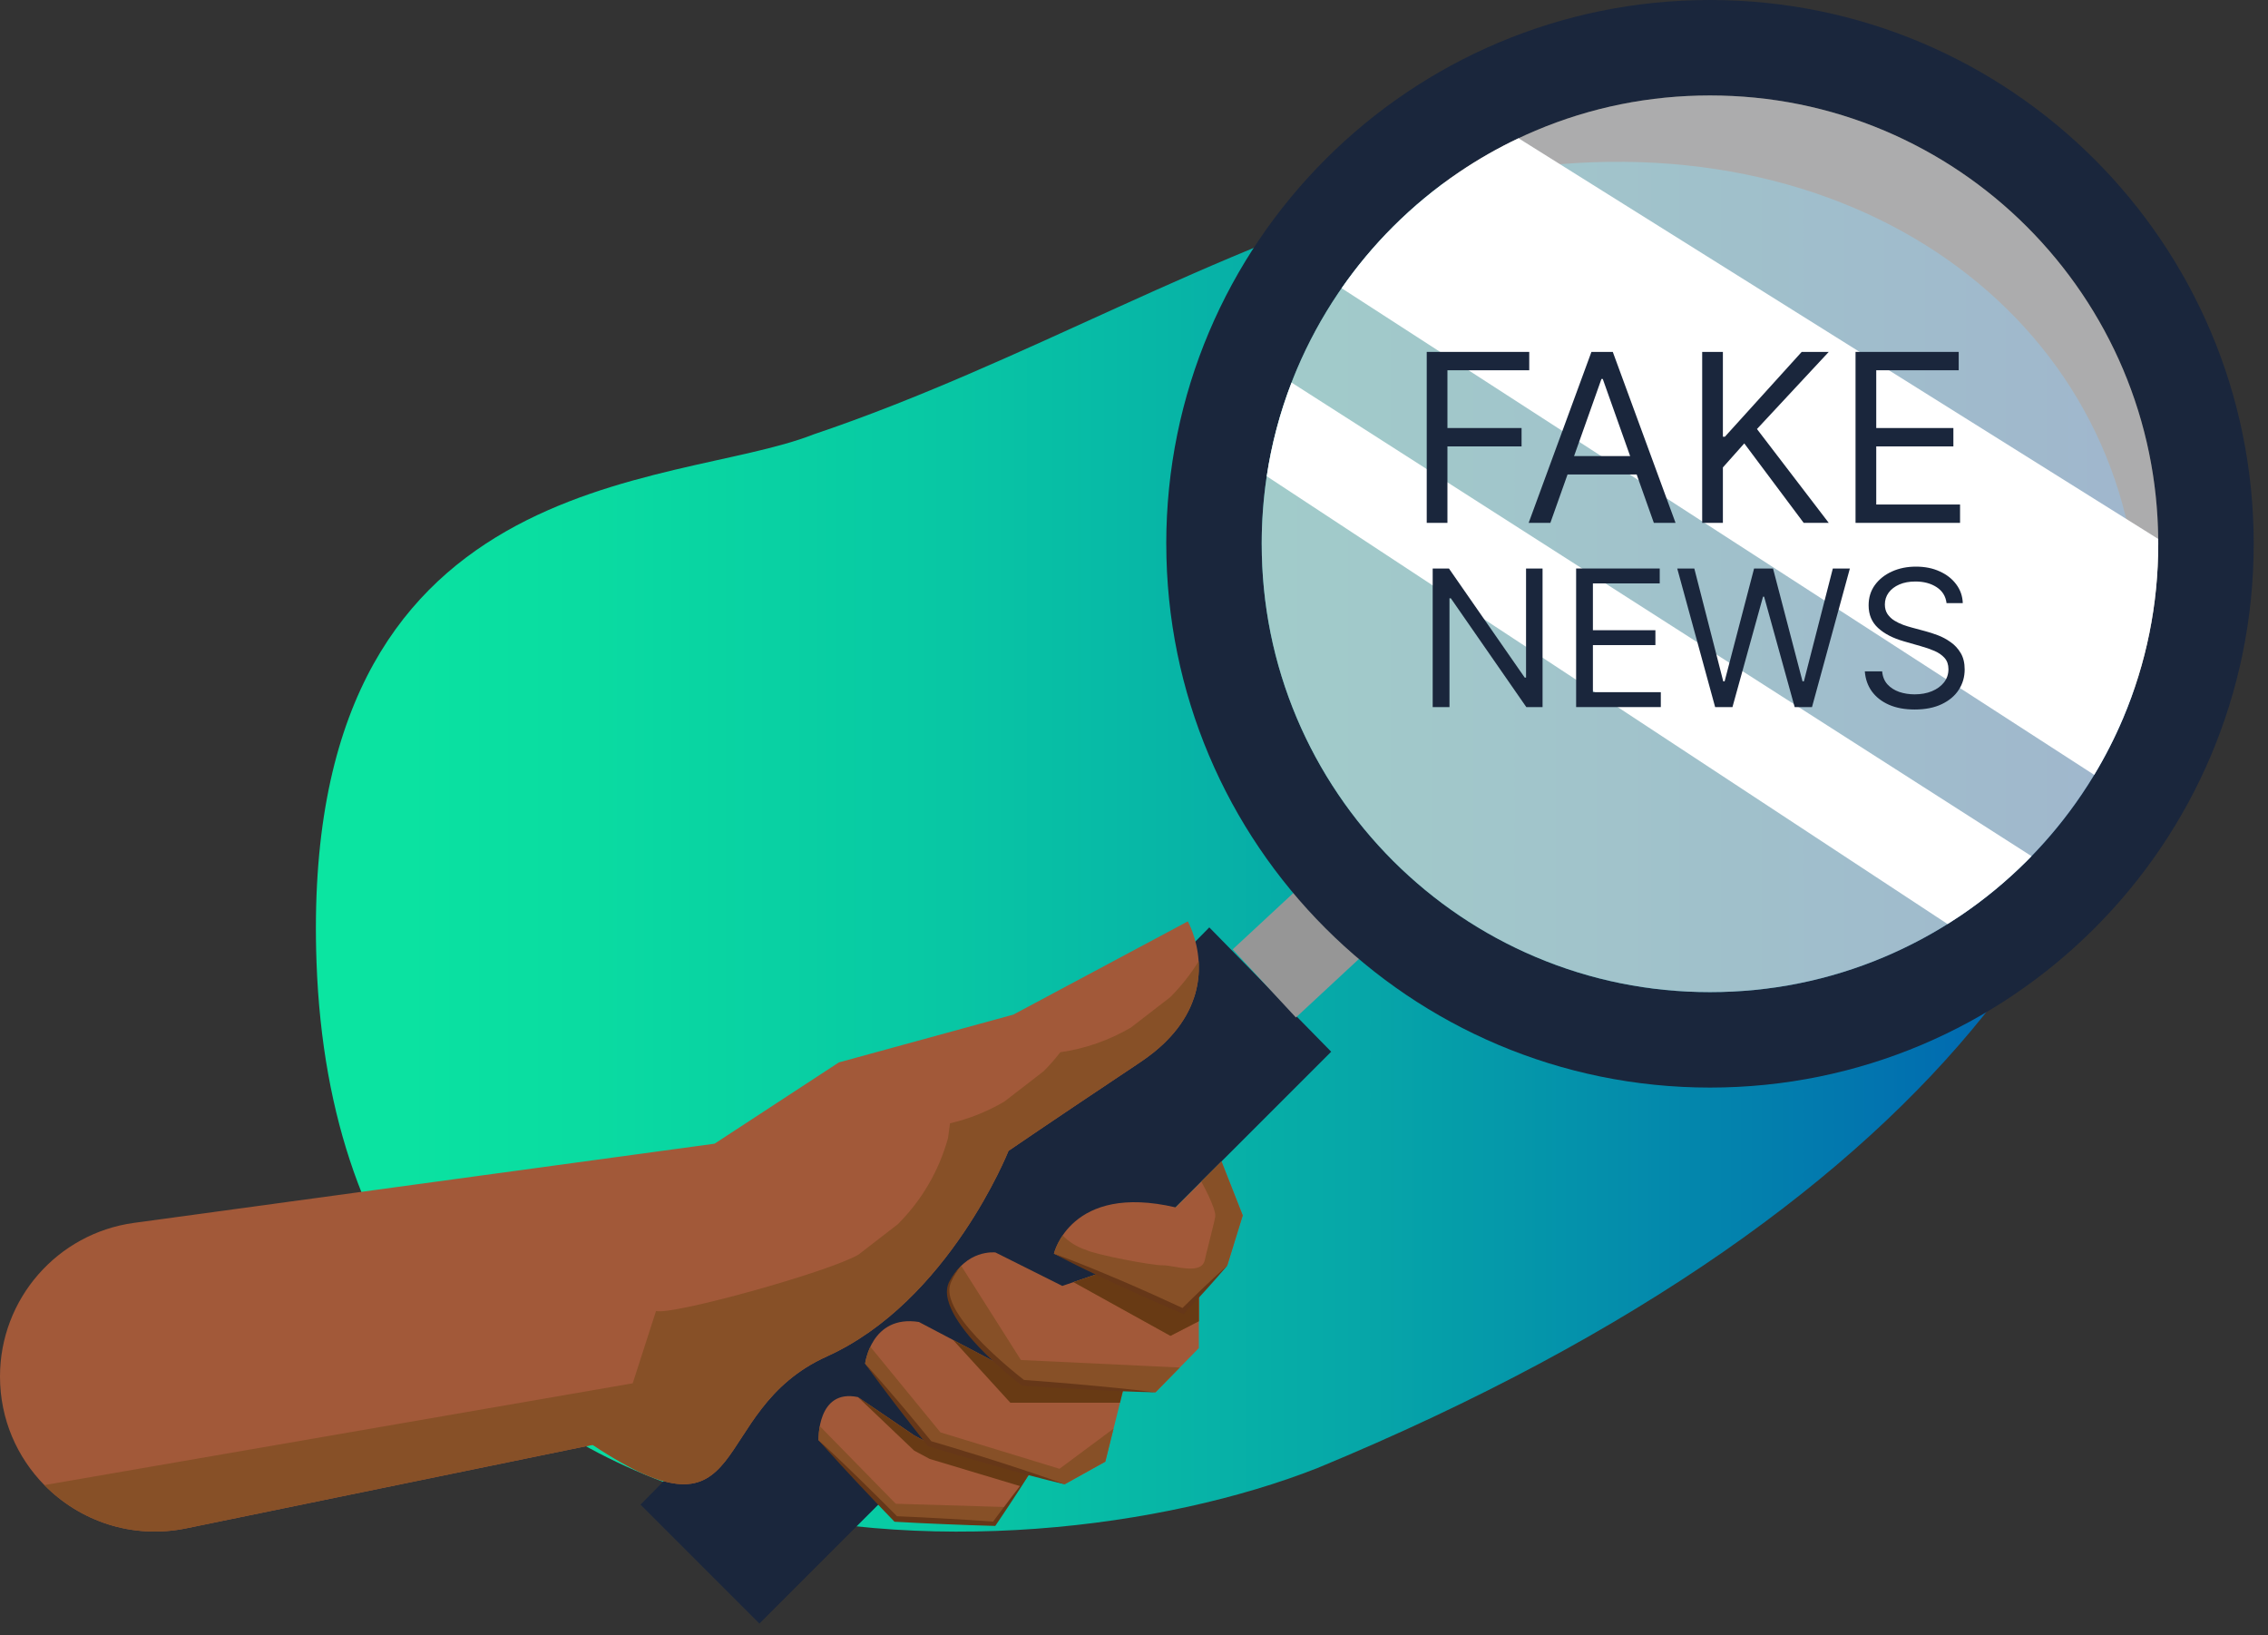 <svg width="86" height="62" viewBox="0 0 86 62" fill="none" xmlns="http://www.w3.org/2000/svg">
<rect x="0" y="0" width="86" height="62" fill="#333333" stroke="none"/>
<g clip-path="url(#clip0_611_2495)">
<path d="M49.928 55.671C98.981 35.406 82.076 -0.162 54.068 7.096C45.913 9.419 38.875 13.765 30.837 16.474C25.535 18.569 11.321 17.513 12.002 36.482C12.868 60.602 38.49 60.164 49.928 55.67V55.671Z" fill="url(#paint0_linear_611_2495)"/>
<path d="M50.477 39.874L45.855 35.161L24.287 57.047L28.795 61.555L50.477 39.874Z" fill="#1A263C"/>
<path d="M39.039 55.874L37.697 57.772L33.967 57.591L31.038 54.6C31.038 54.6 30.973 52.639 32.533 52.969L34.663 54.419L35.251 54.736L39.038 55.874H39.039Z" fill="#A25939"/>
<path d="M45.323 37.671C45.32 37.681 45.317 37.69 45.314 37.699C45.305 37.733 45.295 37.766 45.284 37.798C45.26 37.874 45.233 37.949 45.202 38.025C45.179 38.082 45.155 38.139 45.129 38.197C44.937 38.618 44.645 39.053 44.217 39.479C44.178 39.518 44.139 39.557 44.097 39.596C44.056 39.634 44.014 39.673 43.97 39.711C43.905 39.769 43.837 39.827 43.767 39.884C43.602 40.017 43.422 40.15 43.227 40.28C39.692 42.637 38.242 43.633 38.242 43.633C38.242 43.633 35.977 49.342 31.355 51.427C26.733 53.511 28.636 58.858 22.474 54.78L7.061 57.945C5.004 58.367 3.021 57.666 1.683 56.306C0.649 55.254 0 53.809 0 52.188C0 50.718 0.543 49.361 1.45 48.322C2.357 47.283 3.628 46.562 5.084 46.363L27.096 43.361L31.808 40.28L38.424 38.468L45.04 34.933C45.04 34.933 45.394 35.55 45.451 36.443C45.451 36.448 45.451 36.451 45.451 36.456C45.453 36.491 45.455 36.526 45.456 36.562C45.468 36.901 45.434 37.276 45.322 37.67L45.323 37.671Z" fill="#A25939"/>
<path d="M45.323 37.671C45.321 37.681 45.318 37.69 45.315 37.699C45.305 37.733 45.295 37.766 45.284 37.798C45.26 37.874 45.233 37.949 45.202 38.025C45.179 38.082 45.155 38.139 45.129 38.197C44.937 38.618 44.645 39.053 44.217 39.479C44.178 39.518 44.139 39.557 44.097 39.596C44.056 39.634 44.014 39.673 43.97 39.711C43.905 39.769 43.837 39.827 43.767 39.884C43.602 40.017 43.422 40.15 43.227 40.28C39.692 42.637 38.242 43.633 38.242 43.633C38.242 43.633 35.977 49.342 31.355 51.427C26.733 53.511 28.636 58.858 22.474 54.78L7.061 57.945C5.004 58.367 3.021 57.666 1.683 56.306L23.992 52.446L24.876 49.704C25.46 49.877 31.396 48.238 32.55 47.569L34.046 46.413C34.962 45.491 35.596 44.404 35.948 43.151C35.973 42.963 35.998 42.776 36.023 42.588C36.738 42.423 37.422 42.15 38.078 41.769C38.577 41.384 39.075 40.999 39.575 40.613C39.803 40.384 40.013 40.144 40.206 39.894C41.146 39.76 42.038 39.449 42.881 38.96L44.377 37.804C44.794 37.384 45.152 36.93 45.452 36.442C45.454 36.481 45.456 36.52 45.458 36.56C45.469 36.9 45.435 37.274 45.324 37.669L45.323 37.671Z" fill="#875027"/>
<path d="M49.277 33.64L46.742 35.993L49.139 38.577L51.674 36.223L49.277 33.64Z" fill="#969696"/>
<path d="M44.224 20.617C44.224 32.003 53.454 41.234 64.841 41.234C76.228 41.234 85.458 32.004 85.458 20.617C85.458 9.23 76.226 0 64.84 0C53.454 0 44.223 9.23 44.223 20.617H44.224ZM49.177 27.232C48.292 25.139 47.843 22.913 47.843 20.617C47.843 18.321 48.292 16.095 49.177 14.002C49.603 12.995 50.13 12.024 50.743 11.116C51.352 10.215 52.052 9.368 52.821 8.597C53.592 7.827 54.439 7.128 55.34 6.519C56.248 5.905 57.219 5.379 58.226 4.953C60.318 4.068 62.544 3.619 64.84 3.619C67.137 3.619 69.362 4.068 71.455 4.953C72.462 5.379 73.433 5.906 74.341 6.519C75.242 7.128 76.089 7.827 76.859 8.597C77.629 9.367 78.328 10.215 78.937 11.116C79.551 12.024 80.078 12.995 80.504 14.002C81.389 16.095 81.838 18.321 81.838 20.617C81.838 22.913 81.389 25.139 80.504 27.232C80.078 28.239 79.551 29.21 78.937 30.117C78.329 31.019 77.629 31.866 76.859 32.636C76.09 33.406 75.242 34.105 74.341 34.714C73.432 35.328 72.461 35.854 71.455 36.28C69.362 37.166 67.137 37.615 64.84 37.615C62.544 37.615 60.318 37.166 58.226 36.28C57.219 35.854 56.248 35.327 55.34 34.714C54.439 34.106 53.592 33.406 52.821 32.636C52.052 31.866 51.352 31.019 50.743 30.117C50.129 29.209 49.603 28.238 49.177 27.232Z" fill="#1A263C"/>
<path opacity="0.5" d="M47.843 20.617C47.843 22.913 48.292 25.139 49.177 27.232C49.603 28.239 50.13 29.21 50.743 30.117C51.352 31.019 52.051 31.866 52.821 32.636C53.592 33.406 54.438 34.105 55.34 34.714C56.248 35.328 57.219 35.854 58.225 36.28C60.318 37.166 62.544 37.615 64.84 37.615C67.136 37.615 69.362 37.166 71.455 36.28C72.462 35.854 73.433 35.327 74.341 34.714C75.242 34.106 76.089 33.406 76.859 32.636C77.629 31.866 78.328 31.019 78.937 30.117C79.551 29.209 80.078 28.238 80.503 27.232C81.389 25.139 81.838 22.913 81.838 20.617C81.838 18.321 81.389 16.095 80.503 14.002C80.078 12.995 79.55 12.024 78.937 11.116C78.329 10.215 77.629 9.368 76.859 8.597C76.09 7.827 75.242 7.128 74.341 6.519C73.432 5.905 72.461 5.379 71.455 4.953C69.362 4.068 67.136 3.619 64.84 3.619C62.544 3.619 60.318 4.068 58.225 4.953C57.219 5.379 56.248 5.906 55.34 6.519C54.438 7.128 53.592 7.827 52.821 8.597C52.051 9.367 51.352 10.215 50.743 11.116C50.129 12.024 49.603 12.995 49.177 14.002C48.292 16.095 47.843 18.321 47.843 20.617Z" fill="#818182"/>
<path opacity="0.5" d="M47.843 20.617C47.843 22.913 48.292 25.139 49.177 27.232C49.603 28.239 50.13 29.21 50.744 30.117C51.352 31.019 52.052 31.866 52.821 32.636C53.592 33.406 54.439 34.105 55.34 34.714C56.248 35.328 57.219 35.854 58.226 36.28C60.318 37.166 62.544 37.615 64.84 37.615C67.137 37.615 69.362 37.166 71.455 36.28C72.282 35.93 73.085 35.513 73.849 35.034C74.015 34.93 74.179 34.823 74.341 34.714C75.242 34.106 76.089 33.406 76.859 32.636C76.918 32.578 76.976 32.52 77.032 32.46C77.734 31.738 78.374 30.951 78.936 30.118C79.1 29.876 79.258 29.629 79.409 29.378C79.824 28.689 80.191 27.97 80.503 27.232C81.388 25.139 81.837 22.913 81.837 20.617C81.837 20.556 81.837 20.495 81.837 20.434C81.813 18.203 81.365 16.039 80.504 14.002C80.078 12.995 79.551 12.024 78.937 11.116C78.329 10.215 77.629 9.368 76.859 8.597C76.09 7.827 75.242 7.128 74.341 6.519C73.432 5.905 72.461 5.379 71.455 4.953C69.362 4.068 67.137 3.619 64.84 3.619C62.544 3.619 60.318 4.068 58.226 4.953C58.009 5.045 57.795 5.141 57.581 5.242C56.804 5.609 56.053 6.038 55.339 6.52C54.438 7.128 53.591 7.828 52.821 8.598C52.104 9.314 51.449 10.097 50.872 10.928C50.828 10.99 50.785 11.053 50.743 11.117C50.129 12.025 49.602 12.996 49.176 14.002C49.106 14.169 49.038 14.336 48.974 14.505C48.53 15.654 48.216 16.841 48.033 18.057C47.907 18.899 47.842 19.753 47.842 20.619L47.843 20.617Z" fill="white"/>
<path d="M50.873 10.927L79.41 29.378C79.825 28.689 80.192 27.97 80.504 27.232C81.389 25.139 81.839 22.913 81.839 20.617C81.839 20.556 81.839 20.495 81.838 20.434L57.581 5.242C56.804 5.609 56.052 6.038 55.339 6.52C54.438 7.128 53.591 7.828 52.82 8.598C52.104 9.314 51.449 10.097 50.872 10.928L50.873 10.927Z" fill="white"/>
<path d="M48.033 18.056L73.85 35.034C74.016 34.93 74.18 34.823 74.342 34.714C75.243 34.106 76.09 33.406 76.86 32.636C76.919 32.578 76.977 32.52 77.033 32.46L48.974 14.504C48.53 15.653 48.216 16.841 48.033 18.056V18.056Z" fill="white"/>
<path d="M54.1 19.824V13.342H57.987V14.038H54.885V16.228H57.696V16.925H54.885V19.824H54.1Z" fill="#1A263C"/>
<path d="M58.788 19.824H57.965L60.345 13.342H61.155L63.535 19.824H62.712L60.775 14.367H60.725L58.788 19.824ZM59.092 17.292H62.409V17.988H59.092V17.292Z" fill="#1A263C"/>
<path d="M64.545 19.824V13.342H65.33V16.558H65.406L68.318 13.342H69.344L66.622 16.266L69.344 19.824H68.394L66.141 16.811L65.33 17.722V19.824H64.545Z" fill="#1A263C"/>
<path d="M70.36 19.824V13.342H74.272V14.038H71.145V16.228H74.07V16.925H71.145V19.128H74.323V19.824H70.36Z" fill="#1A263C"/>
<path d="M58.492 21.554V26.808H57.876L55.014 22.683H54.963V26.808H54.326V21.554H54.942L57.815 25.689H57.866V21.554H58.492Z" fill="#1A263C"/>
<path d="M59.765 26.808V21.554H62.935V22.119H60.401V23.894H62.771V24.458H60.401V26.243H62.976V26.808H59.765Z" fill="#1A263C"/>
<path d="M65.036 26.808L63.599 21.554H64.246L65.344 25.833H65.395L66.513 21.554H67.231L68.35 25.833H68.401L69.499 21.554H70.145L68.709 26.808H68.052L66.893 22.621H66.852L65.693 26.808H65.036Z" fill="#1A263C"/>
<path d="M73.811 22.868C73.78 22.608 73.655 22.406 73.436 22.262C73.217 22.119 72.949 22.047 72.631 22.047C72.398 22.047 72.195 22.084 72.02 22.16C71.848 22.235 71.713 22.338 71.615 22.47C71.519 22.602 71.472 22.751 71.472 22.919C71.472 23.059 71.505 23.18 71.572 23.281C71.64 23.38 71.727 23.463 71.833 23.529C71.939 23.594 72.05 23.648 72.167 23.691C72.283 23.732 72.39 23.765 72.487 23.791L73.021 23.935C73.157 23.971 73.31 24.02 73.477 24.083C73.647 24.147 73.808 24.233 73.962 24.343C74.118 24.45 74.246 24.589 74.347 24.758C74.448 24.927 74.498 25.135 74.498 25.381C74.498 25.665 74.424 25.922 74.275 26.151C74.128 26.38 73.912 26.562 73.629 26.697C73.347 26.832 73.004 26.9 72.6 26.9C72.224 26.9 71.898 26.839 71.623 26.718C71.349 26.596 71.134 26.427 70.976 26.21C70.821 25.993 70.733 25.74 70.712 25.453H71.369C71.386 25.651 71.453 25.816 71.569 25.946C71.687 26.074 71.836 26.17 72.015 26.233C72.197 26.294 72.391 26.325 72.6 26.325C72.843 26.325 73.061 26.286 73.254 26.207C73.447 26.127 73.6 26.016 73.713 25.874C73.826 25.73 73.883 25.563 73.883 25.371C73.883 25.197 73.834 25.055 73.736 24.945C73.639 24.836 73.511 24.747 73.352 24.678C73.193 24.61 73.021 24.55 72.836 24.499L72.19 24.314C71.779 24.196 71.454 24.028 71.215 23.809C70.976 23.59 70.856 23.304 70.856 22.95C70.856 22.656 70.935 22.399 71.094 22.18C71.255 21.96 71.471 21.789 71.741 21.667C72.013 21.544 72.316 21.483 72.651 21.483C72.99 21.483 73.291 21.543 73.554 21.665C73.818 21.784 74.026 21.948 74.18 22.157C74.336 22.366 74.418 22.603 74.426 22.868H73.811Z" fill="#1A263C"/>
<path d="M42.59 52.699L41.913 55.416L40.372 56.274L39.038 55.874L35.252 54.736L32.805 51.7C32.805 51.7 33.032 49.837 34.844 50.121L38.107 51.836L42.589 52.699H42.59Z" fill="#A25939"/>
<path d="M43.816 52.787L45.459 51.111V49.089L42.276 48.075L40.282 48.754L37.745 47.485C37.745 47.485 36.612 47.349 36.023 48.618C35.434 49.887 38.787 52.425 38.787 52.425L41.959 52.653L43.817 52.787L43.816 52.787Z" fill="#A25939"/>
<path d="M46.317 44.033L47.123 46.081L46.535 47.984L45.282 49.27L44.858 49.706L39.964 47.531C39.964 47.531 40.587 44.845 44.575 45.776L46.317 44.033Z" fill="#A25939"/>
<path d="M31.038 54.6L33.967 57.591L37.698 57.772L38.147 57.137L33.967 57.013L31.086 54.07C31.031 54.364 31.039 54.6 31.039 54.6H31.038Z" fill="#875027"/>
<path d="M32.533 52.969L34.663 54.997L35.252 55.313L38.701 56.35L39.038 55.874L35.251 54.736L34.662 54.419L32.533 52.969C30.973 52.639 31.513 52.754 32.533 52.969H32.533Z" fill="#683A14"/>
<path d="M38.311 53.182H42.469L42.589 52.699L38.106 51.836L36.138 50.8L38.311 53.182Z" fill="#683A14"/>
<path d="M32.805 51.7L35.251 54.736L39.038 55.874L40.372 56.274L40.705 56.088L41.912 55.416L42.224 54.165L40.175 55.687L35.659 54.306L33.002 51.059C32.841 51.401 32.804 51.701 32.804 51.701L32.805 51.7Z" fill="#875027"/>
<path d="M40.373 56.274C39.938 56.172 39.506 56.061 39.076 55.947C38.645 55.833 38.215 55.714 37.786 55.594C37.358 55.471 36.928 55.351 36.502 55.223L35.861 55.033L35.222 54.838L35.19 54.828L35.169 54.803C34.966 54.55 34.766 54.293 34.566 54.038C34.365 53.783 34.168 53.524 33.969 53.267C33.869 53.138 33.772 53.007 33.674 52.878C33.575 52.748 33.478 52.619 33.381 52.489C33.186 52.228 32.994 51.966 32.806 51.7C33.025 51.94 33.24 52.184 33.454 52.429C33.561 52.552 33.667 52.675 33.773 52.798C33.879 52.922 33.985 53.044 34.09 53.169C34.299 53.417 34.51 53.664 34.716 53.916C34.923 54.166 35.131 54.416 35.336 54.669L35.283 54.633L35.923 54.822L36.562 55.017C36.989 55.145 37.413 55.281 37.838 55.415C38.263 55.551 38.686 55.689 39.109 55.832C39.531 55.974 39.953 56.118 40.372 56.273L40.373 56.274Z" fill="#663718"/>
<path d="M38.787 52.425L41.958 52.653L43.816 52.787L45.459 51.111V49.089L42.276 48.075L40.707 48.609L44.383 50.646L45.459 50.091V51.111L44.737 51.848L38.712 51.563L36.449 47.992C36.318 48.136 36.165 48.313 36.023 48.618C35.434 49.887 38.787 52.424 38.787 52.424L38.787 52.425Z" fill="#875027"/>
<path d="M44.383 50.647L40.706 48.61L42.276 48.075L45.459 49.09V51.111V50.092L44.383 50.647Z" fill="#683A14"/>
<path d="M45.133 51.443L45.459 51.111L45.133 51.443Z" fill="#683A14"/>
<path d="M36.448 47.993C36.296 48.175 36.165 48.373 36.073 48.588C36.049 48.642 36.029 48.694 36.017 48.749C36.005 48.804 35.998 48.86 35.998 48.916C35.998 49.029 36.02 49.142 36.054 49.251C36.122 49.469 36.236 49.674 36.364 49.867C36.491 50.062 36.635 50.246 36.788 50.424C37.093 50.779 37.428 51.111 37.774 51.428C38.12 51.746 38.483 52.049 38.852 52.338L38.794 52.316C39.213 52.349 39.632 52.377 40.051 52.414L40.68 52.467L41.307 52.523C41.726 52.56 42.144 52.603 42.562 52.645C42.98 52.69 43.399 52.734 43.816 52.788C43.396 52.78 42.975 52.764 42.556 52.748C42.136 52.73 41.715 52.712 41.296 52.688L40.667 52.654L40.038 52.616C39.618 52.592 39.199 52.561 38.78 52.533L38.748 52.531L38.721 52.511C38.529 52.365 38.347 52.215 38.165 52.059C37.984 51.904 37.806 51.745 37.632 51.582C37.458 51.419 37.289 51.25 37.124 51.077C36.961 50.903 36.8 50.725 36.651 50.536C36.502 50.349 36.361 50.153 36.236 49.947C36.114 49.739 36.006 49.519 35.945 49.28C35.916 49.161 35.9 49.037 35.908 48.912C35.912 48.85 35.923 48.788 35.941 48.728C35.958 48.669 35.985 48.61 36.014 48.558C36.071 48.453 36.135 48.351 36.208 48.257C36.281 48.162 36.362 48.074 36.448 47.991L36.448 47.993Z" fill="#663718"/>
<path d="M41.172 47.385C41.513 47.564 43.716 47.988 44.11 47.973C44.532 47.973 45.575 48.364 45.688 47.757C45.723 47.573 46.058 46.3 46.081 46.126C46.122 45.819 45.552 44.797 45.552 44.797L46.317 44.033L47.123 46.081L46.535 47.984L45.282 49.27L44.858 49.706L39.964 47.531C39.964 47.531 40.038 47.216 40.294 46.839C40.544 47.094 40.836 47.276 41.172 47.385Z" fill="#875027"/>
<path d="M46.535 47.985C46.405 48.139 46.274 48.289 46.142 48.44C46.009 48.591 45.877 48.741 45.742 48.889C45.607 49.037 45.473 49.186 45.336 49.333C45.2 49.48 45.065 49.628 44.928 49.773L44.883 49.821L44.819 49.794C44.409 49.62 43.999 49.443 43.591 49.262C43.183 49.081 42.776 48.898 42.371 48.711C42.168 48.617 41.966 48.523 41.765 48.426C41.563 48.33 41.361 48.235 41.161 48.136L40.86 47.989L40.56 47.839C40.361 47.738 40.162 47.636 39.965 47.53C40.175 47.606 40.385 47.685 40.593 47.765L40.905 47.887L41.216 48.012C41.424 48.093 41.629 48.181 41.835 48.265C42.042 48.35 42.247 48.437 42.453 48.525C42.863 48.7 43.272 48.88 43.68 49.061C44.087 49.243 44.493 49.429 44.898 49.617L44.789 49.638C44.931 49.497 45.075 49.358 45.219 49.218C45.362 49.077 45.507 48.939 45.652 48.801C45.796 48.662 45.944 48.525 46.09 48.389C46.237 48.253 46.385 48.117 46.535 47.984L46.535 47.985Z" fill="#663718"/>
<path d="M39.039 55.874C38.936 56.038 38.832 56.202 38.727 56.364C38.622 56.528 38.515 56.689 38.409 56.851C38.303 57.014 38.195 57.174 38.088 57.336L37.926 57.578L37.763 57.819L37.739 57.854L37.693 57.852C37.383 57.843 37.071 57.836 36.76 57.823C36.449 57.811 36.138 57.802 35.827 57.787L34.894 57.746L33.961 57.697L33.919 57.695L33.89 57.665C33.768 57.541 33.648 57.415 33.527 57.288L33.166 56.91C32.924 56.658 32.687 56.402 32.447 56.148L32.092 55.765L31.914 55.573L31.737 55.379C31.501 55.121 31.268 54.862 31.038 54.599C31.296 54.835 31.55 55.074 31.802 55.315L31.992 55.495L32.181 55.677L32.557 56.041C32.806 56.286 33.056 56.529 33.303 56.776L33.674 57.145C33.798 57.268 33.921 57.391 34.043 57.516L33.973 57.484L34.905 57.526L35.838 57.575C36.149 57.59 36.46 57.611 36.77 57.629C37.081 57.647 37.391 57.669 37.702 57.691L37.632 57.725L37.804 57.491L37.979 57.258C38.095 57.104 38.21 56.947 38.328 56.794C38.446 56.64 38.562 56.484 38.681 56.332C38.8 56.178 38.918 56.025 39.039 55.873V55.874Z" fill="#663718"/>
</g>
<defs>
<linearGradient id="paint0_linear_611_2495" x1="11.978" y1="32.102" x2="81.091" y2="32.102" gradientUnits="userSpaceOnUse">
<stop stop-color="#0BE5A1"/>
<stop offset="0.13" stop-color="#0ADDA1"/>
<stop offset="0.33" stop-color="#08C9A4"/>
<stop offset="0.57" stop-color="#06A7A8"/>
<stop offset="0.83" stop-color="#0279AE"/>
<stop offset="0.98" stop-color="#005EB2"/>
</linearGradient>
<clipPath id="clip0_611_2495">
<rect width="85.457" height="61.555" fill="white"/>
</clipPath>
</defs>
</svg>

